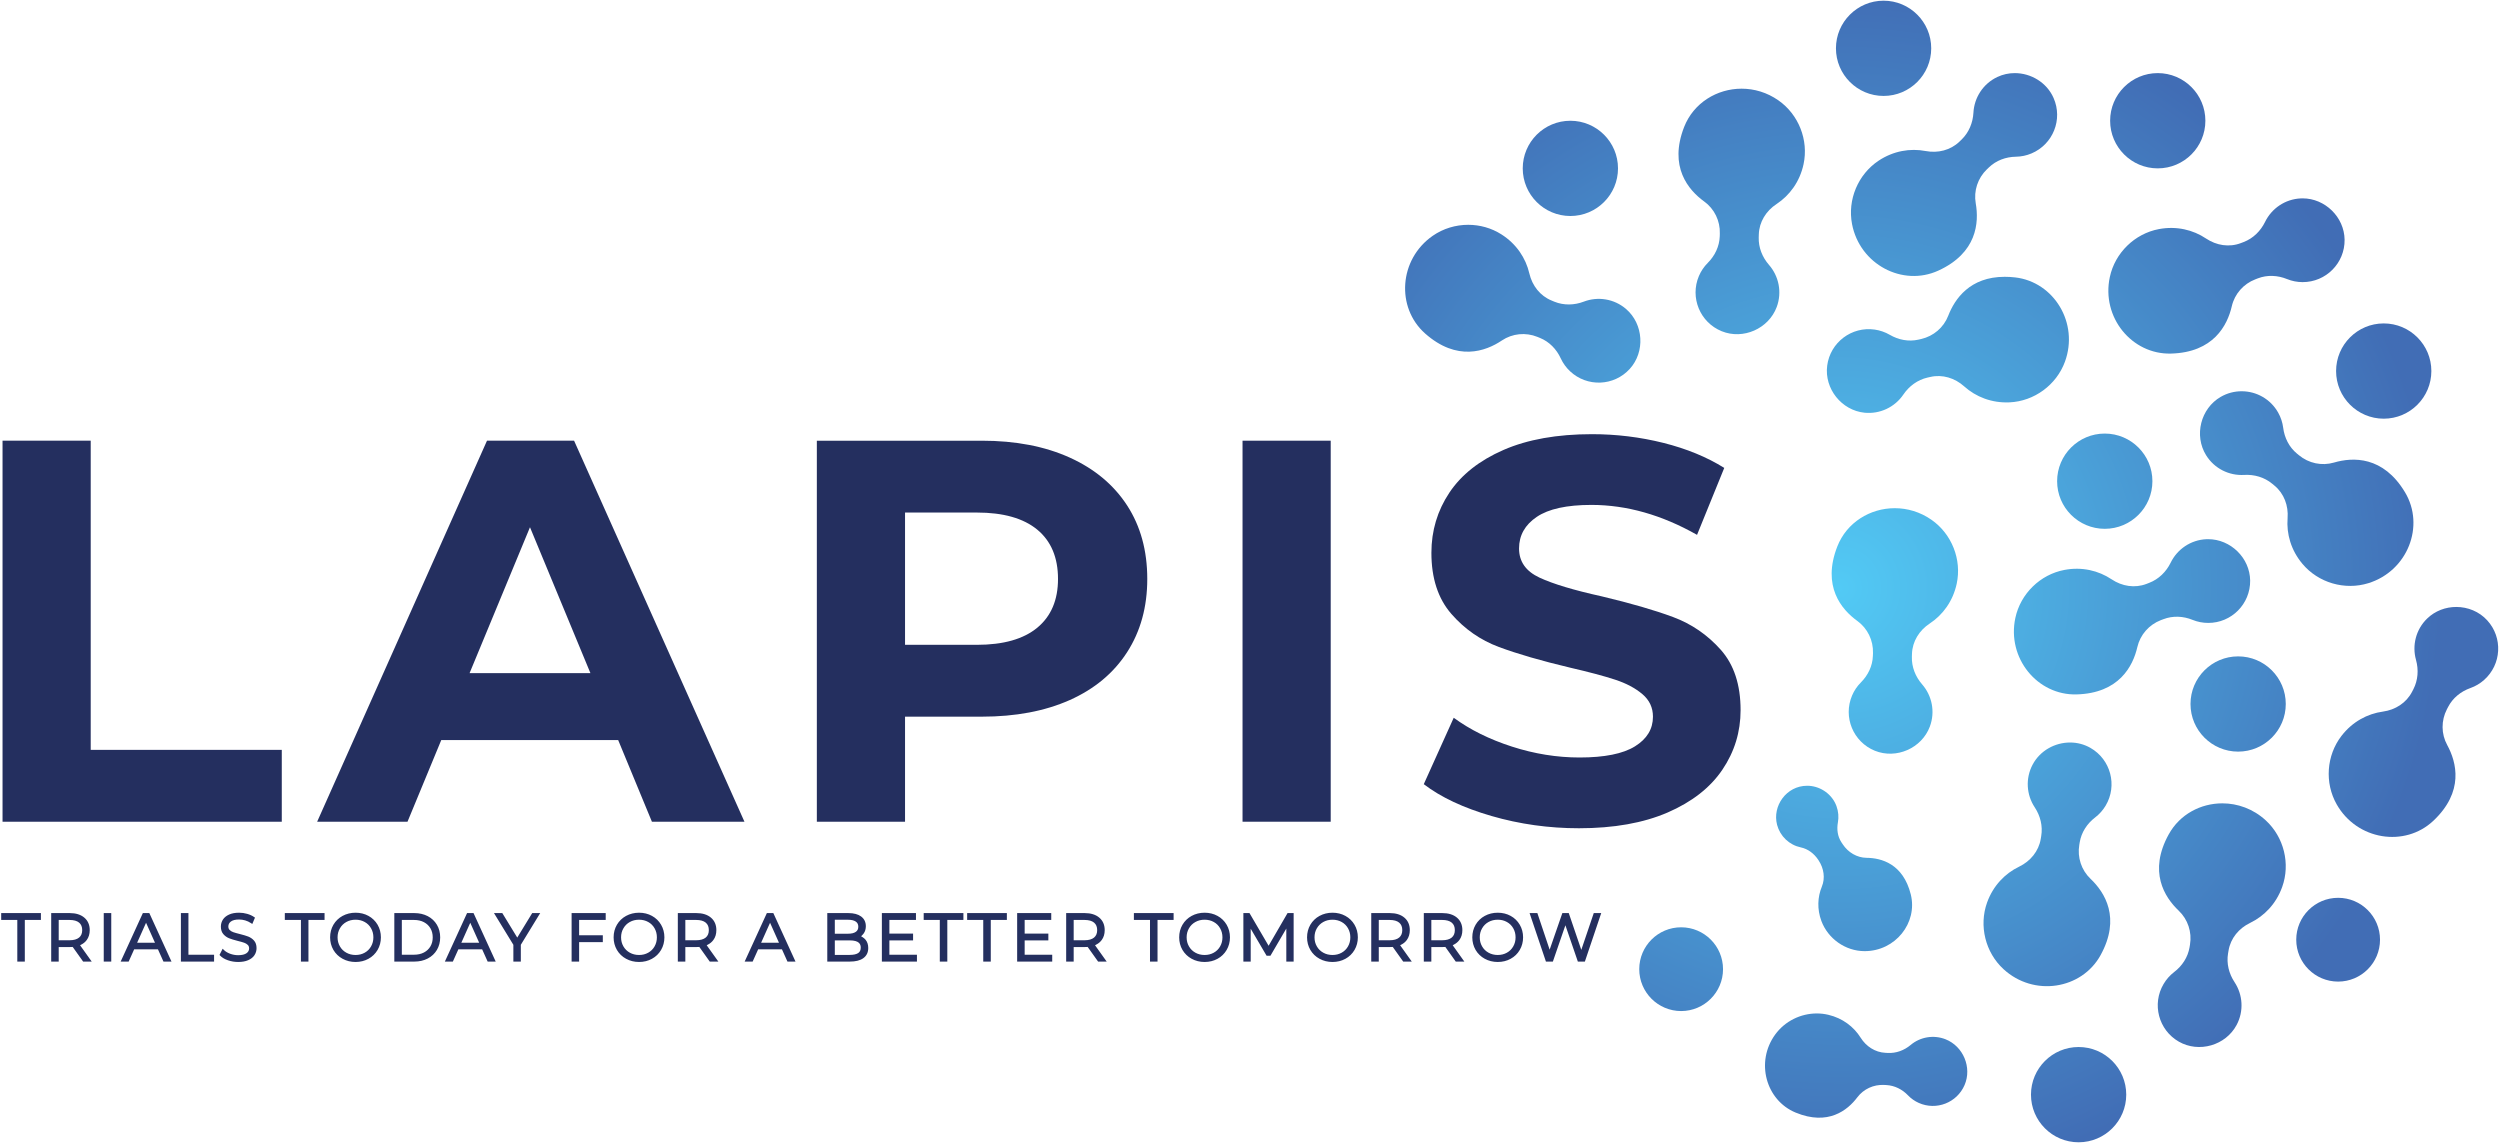 <svg width="983" height="450" viewBox="0 0 983 450" fill="none" xmlns="http://www.w3.org/2000/svg">
<path fill-rule="evenodd" clip-rule="evenodd" d="M644.553 381.08C644.553 390.168 651.934 397.547 661.024 397.547C670.114 397.547 677.494 390.168 677.494 381.08C677.494 371.991 670.114 364.613 661.024 364.613C651.934 364.613 644.553 371.991 644.553 381.08Z" fill="url(#paint0_radial)"/>
<path fill-rule="evenodd" clip-rule="evenodd" d="M798.58 430.415C798.58 440.752 806.972 449.145 817.309 449.145C827.646 449.145 836.038 440.752 836.038 430.415C836.038 420.078 827.646 411.686 817.309 411.686C806.972 411.686 798.58 420.078 798.58 430.415V430.415Z" fill="url(#paint1_radial)"/>
<path fill-rule="evenodd" clip-rule="evenodd" d="M861.305 276.812C861.305 287.147 869.698 295.538 880.035 295.538C890.372 295.538 898.764 287.147 898.764 276.812C898.764 266.477 890.372 258.087 880.035 258.087C869.698 258.087 861.305 266.477 861.305 276.812Z" fill="url(#paint2_radial)"/>
<path fill-rule="evenodd" clip-rule="evenodd" d="M808.86 189.204C808.86 199.539 817.254 207.93 827.593 207.93C837.932 207.93 846.326 199.539 846.326 189.204C846.326 178.869 837.932 170.478 827.593 170.478C817.254 170.478 808.86 178.869 808.86 189.204Z" fill="url(#paint3_radial)"/>
<path fill-rule="evenodd" clip-rule="evenodd" d="M829.704 47.474C829.704 57.811 838.094 66.204 848.429 66.204C858.764 66.204 867.155 57.811 867.155 47.474C867.155 37.137 858.764 28.745 848.429 28.745C838.094 28.745 829.704 37.137 829.704 47.474Z" fill="url(#paint4_radial)"/>
<path fill-rule="evenodd" clip-rule="evenodd" d="M918.55 145.899C918.55 156.236 926.942 164.628 937.279 164.628C947.616 164.628 956.009 156.236 956.009 145.899C956.009 135.562 947.616 127.17 937.279 127.17C926.942 127.17 918.55 135.562 918.55 145.899Z" fill="url(#paint5_radial)"/>
<path fill-rule="evenodd" clip-rule="evenodd" d="M721.896 18.997C721.896 29.332 730.288 37.722 740.625 37.722C750.962 37.722 759.355 29.332 759.355 18.997C759.355 8.662 750.962 0.271 740.625 0.271C730.288 0.271 721.896 8.662 721.896 18.997V18.997Z" fill="url(#paint6_radial)"/>
<path fill-rule="evenodd" clip-rule="evenodd" d="M598.74 66.207C598.74 76.542 607.132 84.933 617.469 84.933C627.806 84.933 636.199 76.542 636.199 66.207C636.199 55.872 627.806 47.482 617.469 47.482C607.132 47.482 598.74 55.872 598.74 66.207Z" fill="url(#paint7_radial)"/>
<path fill-rule="evenodd" clip-rule="evenodd" d="M902.883 369.493C902.883 378.583 910.263 385.963 919.354 385.963C928.444 385.963 935.824 378.583 935.824 369.493C935.824 360.402 928.444 353.022 919.354 353.022C910.263 353.022 902.883 360.402 902.883 369.493V369.493Z" fill="url(#paint8_radial)"/>
<path d="M698.758 324.36C699.343 326.554 700.527 328.542 702.176 330.103C703.824 331.663 705.874 332.736 708.097 333.2C710.935 333.793 713.339 335.676 714.939 338.086L715.12 338.376C717.118 341.402 717.74 345.254 716.358 348.606C714.663 352.703 714.439 357.46 716.162 362.115C718.776 369.123 725.639 373.967 733.118 373.988C745.266 374.039 754.106 362.846 751.318 351.675C748.3 339.585 739.691 337.348 733.95 337.297C730.164 337.254 726.696 335.176 724.604 332.027L724.039 331.172C722.526 328.87 722.171 326.09 722.663 323.375C723.04 321.326 722.888 319.118 722.099 316.953C720.455 312.443 716.119 309.287 711.326 308.982C711.068 308.968 710.809 308.961 710.551 308.961C702.414 308.961 696.788 316.939 698.758 324.36V324.36Z" fill="url(#paint9_radial)"/>
<path d="M799.246 300.613C796.321 306.094 796.806 312.544 800.057 317.446C802.265 320.791 803.271 324.787 802.605 328.74L802.417 329.884C801.613 334.713 798.341 338.644 793.932 340.765C788.357 343.444 783.709 348.258 781.327 354.854C778.041 363.998 780.632 374.502 787.785 381.076C799.702 392.023 818.467 389.069 825.924 375.61C834.026 360.942 827.597 350.865 822 345.551C818.388 342.126 816.759 337.123 817.577 332.222L817.751 331.158C818.41 327.234 820.654 323.831 823.81 321.42C825.475 320.144 826.88 318.561 827.952 316.758C832.636 308.859 829.957 298.637 821.95 294.061C819.515 292.674 816.759 291.948 813.957 291.954C808.02 291.954 802.178 295.118 799.246 300.613V300.613Z" fill="url(#paint10_radial)"/>
<path d="M867.589 212.013C861.385 212.266 856.071 215.973 853.501 221.258C851.734 224.849 848.802 227.745 845.059 229.178L843.98 229.598C839.405 231.35 834.359 230.525 830.297 227.796C825.15 224.357 818.648 222.786 811.756 224.089C802.214 225.884 794.475 233.443 792.44 242.956C789.045 258.775 801.106 273.45 816.491 273.044C833.237 272.588 838.666 261.931 840.404 254.423C841.526 249.573 845.008 245.627 849.649 243.839L850.663 243.462C854.37 242.036 858.446 242.239 862.123 243.738C864.067 244.524 866.144 244.93 868.241 244.932C877.421 244.968 884.871 237.475 884.762 228.259C884.646 219.368 877.073 212.006 868.248 212.006C868.031 212.006 867.814 212.006 867.589 212.013V212.013Z" fill="url(#paint11_radial)"/>
<path d="M698.026 406.748C690.164 417.521 694.327 432.631 706.048 437.467C718.812 442.752 726.472 436.54 730.301 431.465C732.77 428.193 736.716 426.39 740.814 426.6L741.697 426.643C744.976 426.817 747.974 428.337 750.24 430.705C751.439 431.951 752.867 432.954 754.446 433.659C761.353 436.757 769.476 433.608 772.473 426.636C775.441 419.737 771.974 411.411 764.994 408.645C762.718 407.749 760.242 407.483 757.828 407.876C755.414 408.268 753.15 409.304 751.275 410.875C748.748 412.996 745.57 414.191 742.269 414.017L741.313 413.966C737.281 413.757 733.762 411.447 731.612 408.03C728.897 403.708 724.524 400.348 718.892 399.016C717.412 398.665 715.895 398.488 714.374 398.488C708.025 398.488 701.835 401.521 698.026 406.748V406.748Z" fill="url(#paint12_radial)"/>
<path d="M904.722 78.012C898.525 78.265 893.211 81.965 890.634 87.235C888.874 90.841 885.942 93.737 882.199 95.17L881.113 95.583C876.538 97.342 871.492 96.517 867.43 93.794C862.29 90.348 855.781 88.785 848.889 90.08C839.347 91.876 831.608 99.442 829.581 108.94C826.185 124.766 838.247 139.441 853.624 139.029C870.369 138.58 875.799 127.93 877.544 120.408C878.659 115.564 882.149 111.612 886.789 109.838L887.796 109.447C891.502 108.021 895.578 108.231 899.256 109.729C901.199 110.518 903.276 110.926 905.374 110.931C914.554 110.953 922.011 103.46 921.895 94.251C921.779 85.367 914.214 77.997 905.395 77.997C905.171 77.997 904.947 78.005 904.722 78.012V78.012Z" fill="url(#paint13_radial)"/>
<path d="M873.157 156.064C865.28 160.632 862.63 171.246 867.43 178.985C870.695 184.27 876.516 187.086 882.38 186.739C886.391 186.507 890.344 187.644 893.435 190.207L894.333 190.952C898.105 194.065 899.857 198.865 899.481 203.752C898.996 209.921 900.82 216.357 905.33 221.721C911.578 229.164 921.967 232.19 931.249 229.301C946.698 224.509 953.569 206.786 945.663 193.588C937.062 179.217 925.109 179.709 917.71 181.881C912.939 183.278 907.792 182.178 903.962 179.007L903.129 178.326C900.067 175.792 898.25 172.136 897.75 168.198C897.485 166.117 896.821 164.106 895.796 162.276C892.784 156.875 887.18 153.841 881.41 153.841C878.608 153.841 875.763 154.551 873.157 156.064V156.064Z" fill="url(#paint14_radial)"/>
<path d="M954.358 243.209C949.898 247.524 948.385 253.815 949.971 259.47C951.05 263.336 950.774 267.441 948.943 271.003L948.407 272.038C946.155 276.382 941.841 279.126 936.99 279.792C930.858 280.631 924.965 283.788 920.679 289.341C914.742 297.03 913.989 307.824 918.782 316.273C926.767 330.347 945.54 333.294 956.754 322.767C968.968 311.292 965.942 299.723 962.242 292.946C959.853 288.588 959.831 283.325 962.112 278.908L962.611 277.953C964.436 274.42 967.614 271.871 971.364 270.539C973.341 269.839 975.163 268.762 976.729 267.368C983.614 261.28 984.2 250.731 977.982 243.926C974.789 240.422 970.3 238.655 965.804 238.655C961.656 238.655 957.507 240.161 954.358 243.209V243.209Z" fill="url(#paint15_radial)"/>
<path d="M722.425 214.887C716.336 230.503 724.046 239.64 730.301 244.157C734.327 247.068 736.614 251.817 736.462 256.784L736.419 257.87C736.296 261.837 734.515 265.508 731.72 268.317C730.232 269.799 729.047 271.558 728.231 273.493C724.64 281.942 728.651 291.716 737.186 295.191C745.628 298.615 755.641 294.206 758.819 285.678C760.991 279.857 759.651 273.522 755.785 269.091C753.15 266.08 751.63 262.25 751.753 258.253L751.789 257.088C751.948 252.194 754.663 247.864 758.761 245.171C763.923 241.776 767.89 236.389 769.374 229.533C771.423 220.035 767.456 209.971 759.485 204.404C755.004 201.269 749.957 199.821 745.027 199.821C735.355 199.814 726.124 205.403 722.425 214.887V214.887Z" fill="url(#paint16_radial)"/>
<path d="M662.197 49.943C656.115 65.552 663.826 74.689 670.074 79.214C674.113 82.131 676.394 86.866 676.235 91.832L676.206 92.911C676.068 96.886 674.302 100.556 671.493 103.373C670.013 104.855 668.83 106.607 668.01 108.535C664.419 116.998 668.437 126.772 676.973 130.24C685.408 133.671 695.42 129.255 698.606 120.719C700.77 114.906 699.431 108.578 695.565 104.155C692.93 101.128 691.402 97.306 691.532 93.295L691.569 92.129C691.721 87.235 694.443 82.913 698.54 80.227C703.702 76.824 707.677 71.438 709.154 64.582C711.203 55.083 707.228 45.02 699.264 39.46C694.783 36.325 689.737 34.87 684.799 34.87C675.134 34.87 665.904 40.452 662.197 49.943V49.943Z" fill="url(#paint17_radial)"/>
<path d="M785.324 30.287C779.713 32.951 776.267 38.432 775.955 44.289C775.738 48.285 774.167 52.101 771.286 54.888L770.453 55.692C766.927 59.087 761.961 60.303 757.154 59.384C751.08 58.225 744.484 59.319 738.634 63.206C730.555 68.593 726.385 78.576 728.224 88.118C731.279 104.01 748.126 112.806 762.12 106.421C777.36 99.463 778.193 87.539 776.86 79.938C775.999 75.036 777.657 70.041 781.24 66.587L782.022 65.842C784.882 63.076 788.705 61.679 792.679 61.621C794.775 61.586 796.844 61.148 798.775 60.332C807.246 56.77 811.177 46.968 807.47 38.533C804.792 32.423 798.573 28.745 792.202 28.745C789.878 28.745 787.525 29.237 785.324 30.287V30.287Z" fill="url(#paint18_radial)"/>
<path d="M766.051 124.136C764.256 128.777 760.252 132.187 755.409 133.295L754.352 133.541C750.479 134.431 746.475 133.642 743.051 131.644C741.235 130.592 739.234 129.897 737.157 129.595C728.072 128.278 719.637 134.634 718.45 143.778C717.277 152.813 724.09 161.371 733.154 162.283C736.105 162.574 739.08 162.062 741.764 160.804C744.449 159.545 746.744 157.585 748.408 155.13C750.667 151.807 753.975 149.367 757.878 148.469L759.014 148.216C763.785 147.108 768.665 148.65 772.307 151.915C776.911 156.049 783.13 158.518 790.131 158.207C799.839 157.78 808.563 151.38 811.923 142.265C817.512 127.076 807.637 110.844 792.361 109.078C790.998 108.919 789.628 108.84 788.256 108.839C774.551 108.831 768.6 117.563 766.051 124.136V124.136Z" fill="url(#paint19_radial)"/>
<path d="M563.352 92.716C550.06 101.954 548.844 120.915 560.348 131.123C572.887 142.236 584.13 138.174 590.537 133.874C594.671 131.101 599.906 130.602 604.517 132.462L605.517 132.875C609.194 134.366 612.025 137.306 613.69 140.918C614.572 142.821 615.81 144.536 617.339 145.972C624.021 152.263 634.577 151.886 640.796 145.081C646.935 138.355 646.262 127.43 639.363 121.494C634.657 117.44 628.249 116.506 622.762 118.598C619.012 120.031 614.892 120.133 611.178 118.627L610.107 118.178C605.567 116.346 602.447 112.299 601.339 107.521C599.949 101.498 596.264 95.908 590.349 92.151C586.404 89.639 581.85 88.394 577.303 88.394C572.395 88.394 567.493 89.842 563.352 92.716V92.716Z" fill="url(#paint20_radial)"/>
<path d="M852.762 328.038C844.646 342.705 851.083 352.776 856.679 358.09C860.284 361.514 861.921 366.517 861.103 371.426L860.929 372.49C860.27 376.407 858.026 379.809 854.862 382.22C853.196 383.499 851.793 385.087 850.728 386.897C846.051 394.788 848.73 405.011 856.73 409.586C864.643 414.104 875.14 411.063 879.434 403.027C882.358 397.554 881.866 391.096 878.63 386.195C876.415 382.85 875.408 378.861 876.067 374.908L876.263 373.764C877.066 368.921 880.339 365.004 884.748 362.883C890.322 360.189 894.97 355.382 897.345 348.787C900.646 339.65 898.047 329.145 890.894 322.572C885.949 318.025 879.825 315.875 873.823 315.875C865.352 315.875 857.121 320.153 852.762 328.038V328.038Z" fill="url(#paint21_radial)"/>
<path d="M0.998 173.281H35.669V294.852H110.796V323.101H0.998V173.281ZM232.151 264.669L208.39 207.308L184.636 264.669H232.151ZM243.069 291H173.502L160.231 323.101H124.705L191.485 173.281H225.729L292.719 323.101H256.332L243.069 291ZM407.871 246.804C413.294 242.308 416.009 235.922 416.009 227.647C416.009 219.227 413.294 212.769 407.871 208.273C402.441 203.785 394.528 201.533 384.11 201.533H355.861V253.544H384.11C394.528 253.544 402.441 251.292 407.871 246.804ZM420.606 179.915C430.373 184.339 437.902 190.616 443.187 198.746C448.465 206.883 451.107 216.512 451.107 227.647C451.107 238.637 448.465 248.23 443.187 256.433C437.902 264.642 430.373 270.912 420.606 275.27C410.832 279.622 399.307 281.793 386.036 281.793H355.861V323.104H321.182V173.284H386.036C399.307 173.284 410.832 175.492 420.606 179.915" fill="#242F5F"/>
<path fill-rule="evenodd" clip-rule="evenodd" d="M488.565 173.28H523.236V323.1H488.565V173.28Z" fill="#242F5F"/>
<path d="M586.48 320.856C575.417 317.648 566.534 313.471 559.83 308.338L571.602 282.224C578.024 286.93 585.654 290.716 594.508 293.569C603.355 296.421 612.195 297.848 621.042 297.848C630.896 297.848 638.172 296.385 642.877 293.46C647.583 290.543 649.943 286.648 649.943 281.79C649.943 278.228 648.553 275.267 645.766 272.914C642.986 270.561 639.417 268.671 635.066 267.245C630.707 265.812 624.829 264.248 617.408 262.532C605.991 259.824 596.644 257.109 589.368 254.395C582.092 251.687 575.852 247.336 570.639 241.348C565.434 235.347 562.827 227.361 562.827 217.37C562.827 208.668 565.187 200.784 569.893 193.718C574.599 186.659 581.694 181.056 591.185 176.914C600.677 172.78 612.275 170.717 625.973 170.717C635.522 170.717 644.868 171.854 654.005 174.134C663.134 176.422 671.127 179.702 677.976 183.98L667.276 210.304C653.44 202.456 639.591 198.532 625.755 198.532C616.047 198.532 608.879 200.103 604.246 203.245C599.605 206.38 597.289 210.521 597.289 215.662C597.289 220.802 599.96 224.617 605.317 227.115C610.668 229.606 618.834 232.067 629.824 234.492C641.234 237.207 650.581 239.915 657.857 242.623C665.14 245.338 671.38 249.623 676.586 255.473C681.799 261.323 684.398 269.243 684.398 279.227C684.398 287.792 682.008 295.603 677.23 302.662C672.452 309.728 665.277 315.324 655.721 319.473C646.157 323.607 634.53 325.67 620.832 325.67C608.988 325.67 597.535 324.063 586.48 320.856" fill="#242F5F"/>
<path d="M6.803 378.095V361.726H0.468V359.025H16.084V361.726H9.757V378.095H6.803ZM23.085 369.71H27.342C28.993 369.71 30.26 369.348 31.099 368.653C31.925 367.958 32.323 367.002 32.323 365.728C32.323 364.432 31.925 363.462 31.099 362.774C30.267 362.079 29 361.724 27.342 361.724H23.085V369.71V369.71ZM32.685 378.093L28.587 372.338L28.298 372.352C28.001 372.367 27.704 372.381 27.4 372.381H23.085V378.093H20.131V359.024H27.4C29.811 359.024 31.744 359.625 33.141 360.805C34.56 361.999 35.284 363.657 35.284 365.728C35.284 367.248 34.886 368.551 34.111 369.608C33.56 370.353 32.844 370.96 32.019 371.382L31.483 371.672L36.059 378.093H32.685V378.093Z" fill="#242F5F"/>
<path fill-rule="evenodd" clip-rule="evenodd" d="M40.792 359.024H43.746V378.094H40.792V359.024Z" fill="#242F5F"/>
<path d="M53.918 370.686H60.94L57.429 362.83L53.918 370.686V370.686ZM64.271 378.092L62.106 373.277H52.752L50.587 378.092H47.445L56.169 359.03H58.718L67.434 378.092H64.271ZM71.13 378.095V359.025H74.091V375.394H84.176V378.095H71.13ZM93.634 378.25C92.251 378.25 90.897 378.026 89.608 377.577C88.313 377.128 87.292 376.513 86.56 375.746L86.307 375.478L87.545 373.031L88.059 373.545C88.66 374.146 89.478 374.631 90.47 375.007C91.482 375.385 92.554 375.579 93.634 375.579C95.125 375.579 96.24 375.311 96.95 374.79C97.623 374.305 97.949 373.689 97.949 372.915C97.949 372.336 97.782 371.894 97.449 371.561C97.046 371.17 96.561 370.873 96.03 370.692C95.407 370.468 94.539 370.222 93.431 369.954C92.055 369.606 90.941 369.259 90.122 368.94C89.247 368.596 88.468 368.047 87.849 367.34C87.183 366.594 86.85 365.581 86.85 364.343C86.85 363.329 87.125 362.403 87.654 361.57C88.197 360.745 89.015 360.079 90.101 359.594C91.151 359.116 92.468 358.877 94.017 358.877C95.096 358.877 96.16 359.029 97.188 359.326C98.224 359.623 99.136 360.028 99.896 360.564L100.258 360.81L99.201 363.308L98.673 362.96C97.973 362.493 97.206 362.134 96.399 361.896C95.625 361.67 94.823 361.552 94.017 361.548C92.562 361.548 91.476 361.816 90.767 362.359C90.101 362.873 89.782 363.489 89.782 364.292C89.782 364.871 89.949 365.32 90.289 365.661C90.658 366.037 91.151 366.334 91.737 366.537C92.389 366.761 93.257 367.007 94.35 367.275C95.697 367.615 96.798 367.941 97.623 368.26C98.513 368.622 99.281 369.15 99.889 369.845C100.548 370.584 100.874 371.583 100.874 372.813C100.881 373.796 100.596 374.759 100.055 375.579C99.512 376.412 98.68 377.07 97.572 377.548C96.501 378.019 95.176 378.25 93.634 378.25V378.25ZM118.326 378.095V361.726H111.992V359.025H127.615V361.726H121.28V378.095H118.326V378.095ZM139.798 361.629C138.466 361.629 137.25 361.926 136.178 362.526C135.123 363.103 134.25 363.963 133.659 365.01C133.036 366.074 132.732 367.232 132.732 368.564C132.732 369.889 133.036 371.055 133.652 372.119C134.267 373.191 135.092 373.994 136.178 374.602C137.25 375.196 138.466 375.5 139.798 375.5C141.145 375.5 142.325 375.203 143.404 374.602C144.453 374.025 145.318 373.164 145.901 372.119C146.509 371.055 146.814 369.889 146.814 368.564C146.814 367.232 146.509 366.074 145.901 365.002C145.319 363.957 144.454 363.099 143.404 362.526C142.318 361.918 141.145 361.629 139.798 361.629V361.629ZM139.798 378.251C137.938 378.251 136.222 377.824 134.687 376.984C133.196 376.177 131.954 374.978 131.096 373.516C130.242 372.039 129.8 370.382 129.8 368.564C129.8 366.747 130.242 365.082 131.096 363.612C131.954 362.148 133.196 360.947 134.687 360.137C136.222 359.305 137.938 358.878 139.798 358.878C141.659 358.878 143.367 359.297 144.873 360.123C146.363 360.934 147.604 362.135 148.464 363.598C149.326 365.082 149.767 366.747 149.767 368.564C149.767 370.382 149.326 372.047 148.457 373.531C147.601 374.992 146.362 376.192 144.873 376.999C143.367 377.831 141.659 378.251 139.798 378.251ZM158 375.394H162.8C164.284 375.394 165.594 375.105 166.702 374.518C167.802 373.932 168.635 373.143 169.243 372.122C169.851 371.087 170.148 369.928 170.148 368.567C170.148 367.213 169.844 366.019 169.243 365.005C168.635 363.977 167.802 363.188 166.702 362.602C165.601 362.023 164.291 361.726 162.8 361.726H158V375.394ZM155.046 378.095V359.025H162.901C164.885 359.025 166.659 359.438 168.193 360.234C169.728 361.038 170.944 362.182 171.799 363.63C172.646 365.063 173.08 366.728 173.08 368.567C173.08 370.406 172.646 372.057 171.799 373.498C170.944 374.946 169.728 376.089 168.193 376.886C166.666 377.689 164.892 378.095 162.901 378.095H155.046ZM181.395 370.686H188.418L184.906 362.83L181.395 370.686ZM191.748 378.092L189.583 373.277H180.229L178.065 378.092H174.923L183.647 359.03H186.195L194.912 378.092H191.748V378.092ZM201.856 378.095V371.492L194.233 359.025H197.505L203.384 368.661L209.262 359.025H212.405L204.788 371.492V378.095H201.856V378.095ZM224.756 378.095V359.025H238.164V361.726H227.709V367.749H237.027V370.45H227.709V378.095H224.756V378.095ZM251.272 361.629C249.94 361.629 248.724 361.926 247.652 362.526C246.573 363.127 245.741 363.931 245.133 365.01C244.51 366.074 244.206 367.232 244.206 368.564C244.206 369.889 244.51 371.055 245.125 372.119C245.721 373.165 246.596 374.024 247.652 374.602C248.724 375.196 249.94 375.5 251.272 375.5C252.626 375.5 253.799 375.203 254.877 374.602C255.924 374.026 256.79 373.168 257.375 372.126C257.983 371.048 258.287 369.889 258.287 368.564C258.287 367.232 257.983 366.074 257.375 365.002C256.793 363.957 255.927 363.098 254.877 362.526C253.813 361.926 252.597 361.629 251.272 361.629V361.629ZM251.272 378.251C249.411 378.251 247.696 377.824 246.168 376.984C244.672 376.182 243.426 374.982 242.57 373.516C241.715 372.039 241.274 370.382 241.274 368.564C241.274 366.747 241.715 365.082 242.57 363.612C243.429 362.146 244.673 360.944 246.168 360.137C247.688 359.305 249.411 358.878 251.272 358.878C253.133 358.878 254.841 359.297 256.347 360.123C257.838 360.93 259.078 362.133 259.931 363.598C260.8 365.082 261.241 366.747 261.241 368.564C261.241 370.382 260.8 372.047 259.931 373.531C259.076 375.001 257.867 376.166 256.347 376.999C254.841 377.831 253.133 378.251 251.272 378.251ZM269.474 369.71H273.738C275.382 369.71 276.649 369.348 277.489 368.653C278.314 367.958 278.712 367.002 278.712 365.728C278.712 364.432 278.314 363.462 277.489 362.774C276.656 362.079 275.389 361.724 273.738 361.724H269.474V369.71V369.71ZM279.074 378.093L274.976 372.338L274.687 372.352C274.397 372.367 274.093 372.381 273.789 372.381H269.474V378.093H266.52V359.024H273.789C276.207 359.024 278.133 359.625 279.53 360.805C280.949 361.999 281.673 363.657 281.673 365.728C281.673 367.248 281.282 368.551 280.5 369.601C279.953 370.351 279.236 370.961 278.408 371.382L277.872 371.672L282.455 378.093H279.074ZM299.275 370.686H306.297L302.786 362.83L299.275 370.686V370.686ZM309.628 378.092L307.463 373.277H298.109L295.944 378.092H292.802L301.526 359.03H304.075L312.791 378.092H309.628V378.092ZM328.248 367.136H333.461C334.807 367.136 335.836 366.89 336.523 366.39C337.168 365.941 337.486 365.283 337.486 364.392C337.486 363.502 337.175 362.843 336.531 362.394C335.828 361.894 334.8 361.648 333.461 361.648H328.248V367.136V367.136ZM328.248 375.469H334.076C335.575 375.469 336.712 375.223 337.443 374.745C338.116 374.289 338.442 373.594 338.442 372.602C338.442 371.386 337.986 369.757 334.076 369.757H328.248V375.469V375.469ZM325.287 378.097V359.027H333.591C335.705 359.027 337.378 359.469 338.572 360.345C339.81 361.257 340.447 362.546 340.447 364.189C340.447 365.29 340.165 366.245 339.615 367.02C339.455 367.252 339.273 367.467 339.072 367.664L338.587 368.142L339.159 368.49C339.6 368.765 339.991 369.098 340.31 369.474C341.034 370.329 341.396 371.436 341.396 372.754C341.396 374.47 340.751 375.809 339.47 376.743C338.225 377.648 336.473 378.097 334.105 378.097H325.287V378.097ZM346.75 378.095V359.025H360.158V361.726H349.704V367.083H359.022V369.762H349.704V375.394H360.542V378.095H346.75V378.095ZM369.53 378.095V361.726H363.195V359.025H378.812V361.726H372.484V378.095H369.53V378.095ZM386.612 378.095V361.726H380.284V359.025H395.9V361.726H389.573V378.095H386.612V378.095ZM399.942 378.095V359.025H413.35V361.726H402.896V367.083H412.214V369.762H402.896V375.394H413.734V378.095H399.942V378.095ZM422.171 369.71H426.435C428.085 369.71 429.352 369.348 430.185 368.653C431.01 367.958 431.409 367.002 431.409 365.728C431.409 364.432 431.01 363.462 430.185 362.774C429.352 362.079 428.085 361.724 426.435 361.724H422.171V369.71V369.71ZM431.771 378.093L427.673 372.338L427.383 372.352C427.094 372.367 426.79 372.381 426.486 372.381H422.171V378.093H419.217V359.024H426.486C428.904 359.024 430.829 359.625 432.227 360.805C433.646 361.999 434.37 363.657 434.37 365.728C434.37 367.248 433.979 368.551 433.197 369.608C432.647 370.354 431.93 370.962 431.104 371.382L430.569 371.672L435.144 378.093H431.771V378.093ZM452.179 378.095V361.726H445.845V359.025H461.461V361.726H455.141V378.095H452.179ZM473.652 361.629C472.305 361.629 471.125 361.918 470.032 362.526C468.953 363.127 468.121 363.931 467.505 365.01C466.89 366.074 466.586 367.232 466.586 368.564C466.586 369.889 466.883 371.055 467.505 372.119C468.099 373.166 468.975 374.026 470.032 374.602C471.118 375.203 472.305 375.5 473.652 375.5C474.984 375.5 476.193 375.196 477.25 374.602C478.301 374.028 479.169 373.17 479.755 372.126C480.37 371.048 480.667 369.889 480.667 368.564C480.667 367.254 480.356 366.059 479.755 365.01C479.174 363.962 478.308 363.101 477.257 362.526C476.193 361.926 474.977 361.629 473.652 361.629ZM473.652 378.251C471.791 378.251 470.075 377.824 468.548 376.984C467.02 376.144 465.811 374.979 464.95 373.516C464.088 372.039 463.654 370.382 463.654 368.564C463.654 366.747 464.088 365.082 464.95 363.612C465.808 362.148 467.05 360.946 468.541 360.137C470.068 359.305 471.791 358.878 473.652 358.878C475.505 358.878 477.221 359.297 478.727 360.13C480.218 360.935 481.458 362.135 482.311 363.598C483.179 365.075 483.621 366.74 483.621 368.564C483.621 370.382 483.179 372.047 482.311 373.531C481.458 374.992 480.221 376.192 478.734 376.999C477.221 377.831 475.513 378.251 473.652 378.251V378.251ZM505.778 378.095V365.107L499.531 375.807H498.032L491.777 365.172V378.095H488.895V359.025H491.299L498.814 371.876L506.264 359.025H508.66V378.095H505.778V378.095ZM523.934 361.629C522.588 361.629 521.408 361.918 520.314 362.526C519.26 363.107 518.386 363.966 517.788 365.01C517.165 366.074 516.868 367.232 516.868 368.564C516.868 369.889 517.165 371.048 517.788 372.119C518.403 373.191 519.229 373.994 520.314 374.602C521.4 375.203 522.588 375.5 523.934 375.5C525.281 375.5 526.461 375.203 527.54 374.602C528.587 374.025 529.452 373.168 530.038 372.126C530.646 371.055 530.95 369.889 530.95 368.564C530.95 367.232 530.646 366.074 530.038 365.002C529.454 363.959 528.588 363.101 527.54 362.526C526.476 361.926 525.259 361.629 523.934 361.629V361.629ZM523.934 378.251C522.074 378.251 520.351 377.824 518.83 376.984C517.335 376.18 516.091 374.98 515.232 373.516C514.371 372.039 513.936 370.382 513.936 368.564C513.936 366.747 514.371 365.082 515.232 363.612C516.09 362.148 517.332 360.947 518.823 360.137C520.351 359.305 522.074 358.878 523.934 358.878C525.788 358.878 527.504 359.297 529.009 360.13C530.498 360.937 531.738 362.136 532.593 363.598C533.462 365.075 533.904 366.74 533.904 368.564C533.904 370.382 533.462 372.047 532.593 373.531C531.741 374.992 530.504 376.192 529.017 376.999C527.504 377.831 525.795 378.251 523.934 378.251ZM542.136 369.71H546.393C548.051 369.71 549.318 369.348 550.15 368.653C550.961 367.972 551.374 366.988 551.374 365.728C551.374 364.425 550.976 363.462 550.15 362.774C549.318 362.079 548.051 361.724 546.393 361.724H542.136V369.71V369.71ZM551.736 378.093L547.638 372.338L547.349 372.352C547.059 372.367 546.755 372.381 546.451 372.381H542.136V378.093H539.175V359.024H546.451C548.869 359.024 550.795 359.625 552.192 360.805C553.611 361.999 554.335 363.657 554.335 365.728C554.335 367.248 553.937 368.551 553.162 369.608C552.61 370.356 551.891 370.966 551.063 371.389L550.534 371.672L555.11 378.093H551.736V378.093ZM562.802 369.71H567.059C568.717 369.71 569.976 369.348 570.816 368.653C571.642 367.958 572.04 367.002 572.04 365.728C572.04 364.432 571.642 363.462 570.816 362.774C569.976 362.079 568.717 361.724 567.059 361.724H562.802V369.71V369.71ZM572.402 378.093L568.304 372.338L568.015 372.352C567.718 372.367 567.421 372.381 567.117 372.381H562.802V378.093H559.841V359.024H567.117C569.528 359.024 571.461 359.625 572.858 360.805C574.277 361.999 575.001 363.657 575.001 365.728C575.001 367.248 574.603 368.551 573.828 369.608C573.274 370.353 572.556 370.96 571.729 371.382L571.2 371.672L575.776 378.093H572.402V378.093ZM588.909 361.629C587.576 361.629 586.36 361.926 585.289 362.526C584.233 363.102 583.36 363.963 582.769 365.01C582.147 366.074 581.842 367.232 581.842 368.564C581.842 369.889 582.147 371.055 582.762 372.119C583.377 373.191 584.203 373.994 585.289 374.602C586.36 375.196 587.576 375.5 588.909 375.5C590.255 375.5 591.435 375.203 592.514 374.602C593.563 374.025 594.429 373.164 595.012 372.119C595.62 371.055 595.924 369.889 595.924 368.564C595.924 367.232 595.62 366.074 595.012 365.002C594.43 363.957 593.564 363.099 592.514 362.526C591.428 361.918 590.255 361.629 588.909 361.629V361.629ZM588.909 378.251C587.048 378.251 585.332 377.824 583.797 376.984C582.306 376.177 581.064 374.978 580.206 373.516C579.352 372.039 578.91 370.382 578.91 368.564C578.91 366.747 579.352 365.082 580.206 363.612C581.064 362.148 582.306 360.947 583.797 360.137C585.325 359.305 587.048 358.878 588.909 358.878C590.769 358.878 592.478 359.297 593.984 360.123C595.475 360.93 596.715 362.133 597.567 363.598C598.436 365.082 598.878 366.747 598.878 368.564C598.878 370.382 598.436 372.047 597.567 373.531C596.713 375.001 595.504 376.166 593.984 376.999C592.478 377.831 590.769 378.251 588.909 378.251ZM620.412 378.095L615.511 363.818L610.588 378.095H607.859L601.43 359.025H604.492L609.321 373.418L614.317 359.025H616.836L621.766 373.49L626.668 359.025H629.6L623.171 378.095H620.412V378.095Z" fill="#242F5F"/>
<defs>
<radialGradient id="paint0_radial" cx="0" cy="0" r="1" gradientUnits="userSpaceOnUse" gradientTransform="translate(722.948 231.187) rotate(11.418) scale(236.982 236.981)">
<stop stop-color="#52CAF5"/>
<stop offset="1" stop-color="#416DB5"/>
</radialGradient>
<radialGradient id="paint1_radial" cx="0" cy="0" r="1" gradientUnits="userSpaceOnUse" gradientTransform="translate(722.948 231.186) rotate(11.418) scale(236.982)">
<stop stop-color="#52CAF5"/>
<stop offset="1" stop-color="#416DB5"/>
</radialGradient>
<radialGradient id="paint2_radial" cx="0" cy="0" r="1" gradientUnits="userSpaceOnUse" gradientTransform="translate(722.948 231.187) rotate(11.418) scale(236.981)">
<stop stop-color="#52CAF5"/>
<stop offset="1" stop-color="#416DB5"/>
</radialGradient>
<radialGradient id="paint3_radial" cx="0" cy="0" r="1" gradientUnits="userSpaceOnUse" gradientTransform="translate(722.948 231.187) rotate(11.418) scale(236.982)">
<stop stop-color="#52CAF5"/>
<stop offset="1" stop-color="#416DB5"/>
</radialGradient>
<radialGradient id="paint4_radial" cx="0" cy="0" r="1" gradientUnits="userSpaceOnUse" gradientTransform="translate(722.947 231.186) rotate(11.418) scale(236.982 236.981)">
<stop stop-color="#52CAF5"/>
<stop offset="1" stop-color="#416DB5"/>
</radialGradient>
<radialGradient id="paint5_radial" cx="0" cy="0" r="1" gradientUnits="userSpaceOnUse" gradientTransform="translate(722.948 231.187) rotate(11.418) scale(236.981 236.982)">
<stop stop-color="#52CAF5"/>
<stop offset="1" stop-color="#416DB5"/>
</radialGradient>
<radialGradient id="paint6_radial" cx="0" cy="0" r="1" gradientUnits="userSpaceOnUse" gradientTransform="translate(722.948 231.187) rotate(11.418) scale(236.981)">
<stop stop-color="#52CAF5"/>
<stop offset="1" stop-color="#416DB5"/>
</radialGradient>
<radialGradient id="paint7_radial" cx="0" cy="0" r="1" gradientUnits="userSpaceOnUse" gradientTransform="translate(722.947 231.187) rotate(11.418) scale(236.981)">
<stop stop-color="#52CAF5"/>
<stop offset="1" stop-color="#416DB5"/>
</radialGradient>
<radialGradient id="paint8_radial" cx="0" cy="0" r="1" gradientUnits="userSpaceOnUse" gradientTransform="translate(722.948 231.187) rotate(11.418) scale(236.981 236.982)">
<stop stop-color="#52CAF5"/>
<stop offset="1" stop-color="#416DB5"/>
</radialGradient>
<radialGradient id="paint9_radial" cx="0" cy="0" r="1" gradientUnits="userSpaceOnUse" gradientTransform="translate(722.948 231.187) rotate(11.418) scale(236.981)">
<stop stop-color="#52CAF5"/>
<stop offset="1" stop-color="#416DB5"/>
</radialGradient>
<radialGradient id="paint10_radial" cx="0" cy="0" r="1" gradientUnits="userSpaceOnUse" gradientTransform="translate(722.948 231.187) rotate(11.418) scale(236.982)">
<stop stop-color="#52CAF5"/>
<stop offset="1" stop-color="#416DB5"/>
</radialGradient>
<radialGradient id="paint11_radial" cx="0" cy="0" r="1" gradientUnits="userSpaceOnUse" gradientTransform="translate(722.947 231.187) rotate(11.418) scale(236.982)">
<stop stop-color="#52CAF5"/>
<stop offset="1" stop-color="#416DB5"/>
</radialGradient>
<radialGradient id="paint12_radial" cx="0" cy="0" r="1" gradientUnits="userSpaceOnUse" gradientTransform="translate(722.948 231.187) rotate(11.418) scale(236.982 236.981)">
<stop stop-color="#52CAF5"/>
<stop offset="1" stop-color="#416DB5"/>
</radialGradient>
<radialGradient id="paint13_radial" cx="0" cy="0" r="1" gradientUnits="userSpaceOnUse" gradientTransform="translate(722.948 231.187) rotate(11.418) scale(236.982)">
<stop stop-color="#52CAF5"/>
<stop offset="1" stop-color="#416DB5"/>
</radialGradient>
<radialGradient id="paint14_radial" cx="0" cy="0" r="1" gradientUnits="userSpaceOnUse" gradientTransform="translate(722.947 231.187) rotate(11.418) scale(236.982 236.981)">
<stop stop-color="#52CAF5"/>
<stop offset="1" stop-color="#416DB5"/>
</radialGradient>
<radialGradient id="paint15_radial" cx="0" cy="0" r="1" gradientUnits="userSpaceOnUse" gradientTransform="translate(722.947 231.187) rotate(11.418) scale(236.982)">
<stop stop-color="#52CAF5"/>
<stop offset="1" stop-color="#416DB5"/>
</radialGradient>
<radialGradient id="paint16_radial" cx="0" cy="0" r="1" gradientUnits="userSpaceOnUse" gradientTransform="translate(722.948 231.187) rotate(11.418) scale(236.982 236.981)">
<stop stop-color="#52CAF5"/>
<stop offset="1" stop-color="#416DB5"/>
</radialGradient>
<radialGradient id="paint17_radial" cx="0" cy="0" r="1" gradientUnits="userSpaceOnUse" gradientTransform="translate(722.948 231.187) rotate(11.418) scale(236.981)">
<stop stop-color="#52CAF5"/>
<stop offset="1" stop-color="#416DB5"/>
</radialGradient>
<radialGradient id="paint18_radial" cx="0" cy="0" r="1" gradientUnits="userSpaceOnUse" gradientTransform="translate(722.948 231.187) rotate(11.418) scale(236.981)">
<stop stop-color="#52CAF5"/>
<stop offset="1" stop-color="#416DB5"/>
</radialGradient>
<radialGradient id="paint19_radial" cx="0" cy="0" r="1" gradientUnits="userSpaceOnUse" gradientTransform="translate(722.948 231.187) rotate(11.418) scale(236.981)">
<stop stop-color="#52CAF5"/>
<stop offset="1" stop-color="#416DB5"/>
</radialGradient>
<radialGradient id="paint20_radial" cx="0" cy="0" r="1" gradientUnits="userSpaceOnUse" gradientTransform="translate(722.948 231.187) rotate(11.418) scale(236.981)">
<stop stop-color="#52CAF5"/>
<stop offset="1" stop-color="#416DB5"/>
</radialGradient>
<radialGradient id="paint21_radial" cx="0" cy="0" r="1" gradientUnits="userSpaceOnUse" gradientTransform="translate(722.948 231.187) rotate(11.418) scale(236.981 236.981)">
<stop stop-color="#52CAF5"/>
<stop offset="1" stop-color="#416DB5"/>
</radialGradient>
</defs>
</svg>
